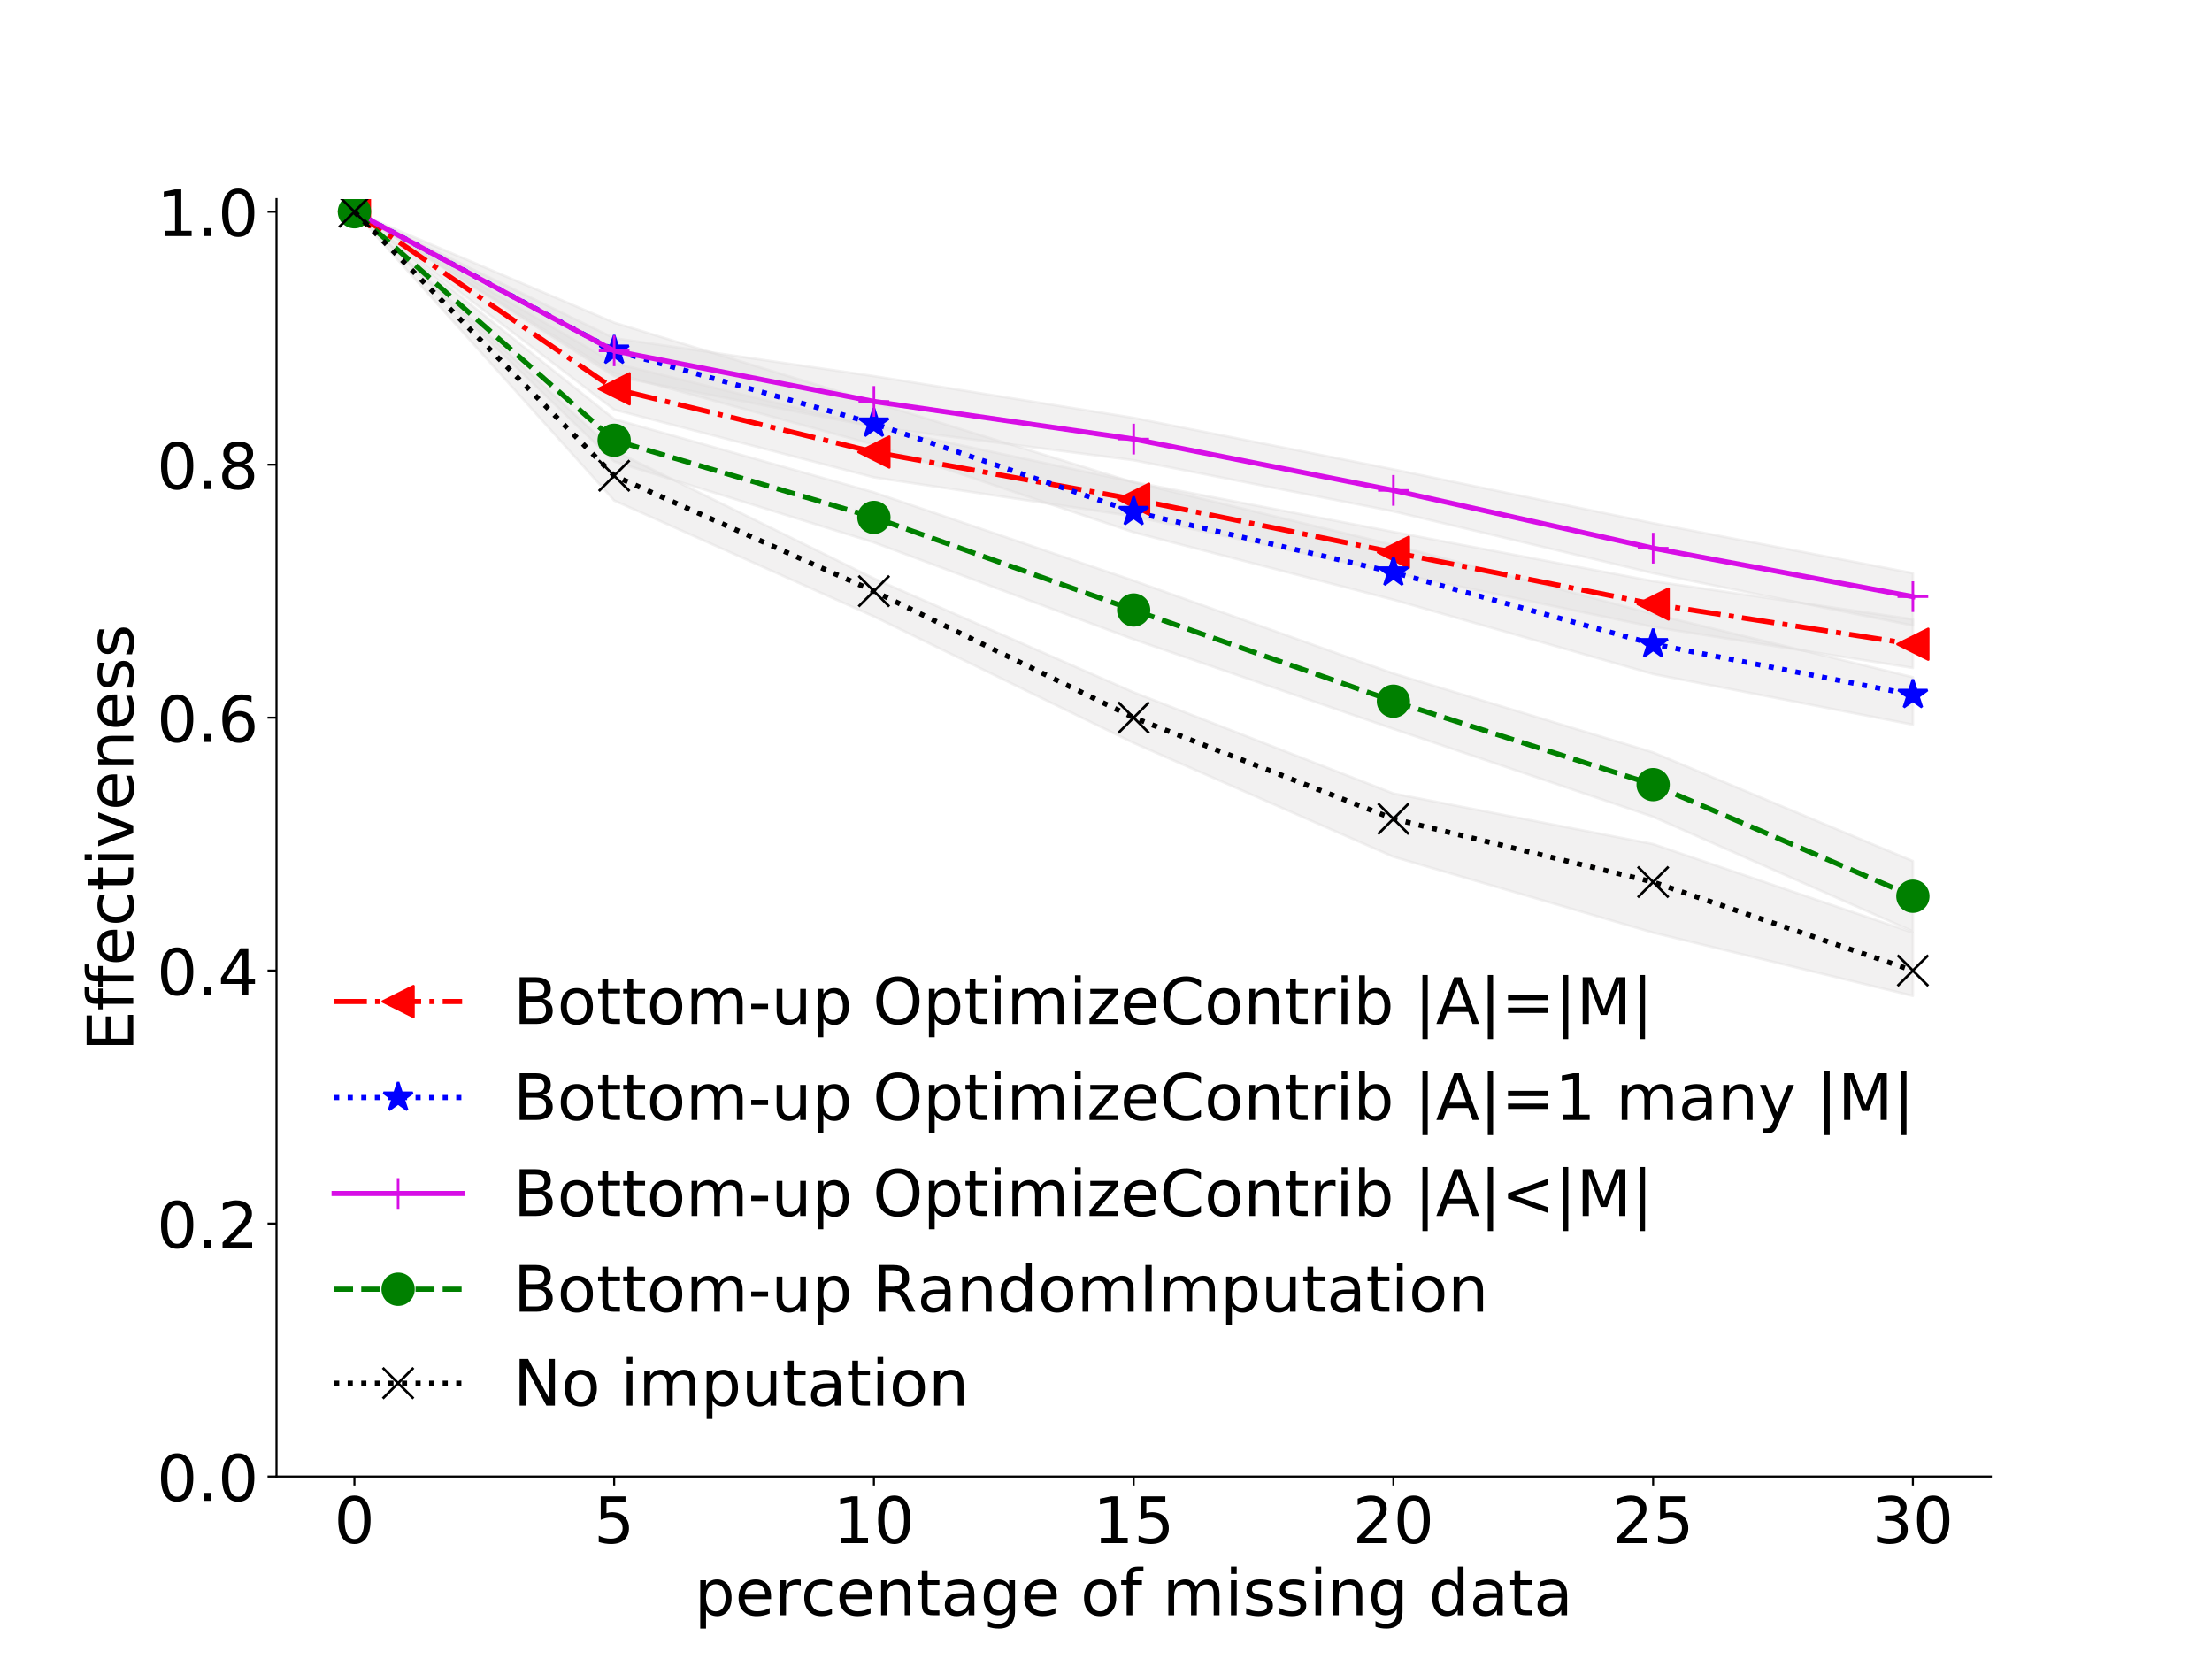 <?xml version="1.0" encoding="utf-8" standalone="no"?>
<!DOCTYPE svg PUBLIC "-//W3C//DTD SVG 1.1//EN"
  "http://www.w3.org/Graphics/SVG/1.1/DTD/svg11.dtd">
<!-- Created with matplotlib (http://matplotlib.org/) -->
<svg height="648pt" version="1.1" viewBox="0 0 864 648" width="864pt" xmlns="http://www.w3.org/2000/svg" xmlns:xlink="http://www.w3.org/1999/xlink">
 <defs>
  <style type="text/css">
*{stroke-linecap:butt;stroke-linejoin:round;}
  </style>
 </defs>
 <g id="figure_1">
  <g id="patch_1">
   <path d="M 0 648 
L 864 648 
L 864 0 
L 0 0 
z
" style="fill:#ffffff;"/>
  </g>
  <g id="axes_1">
   <g id="patch_2">
    <path d="M 108 576.72 
L 777.6 576.72 
L 777.6 77.76 
L 108 77.76 
z
" style="fill:#ffffff;"/>
   </g>
   <g id="PolyCollection_1">
    <defs>
     <path d="M 138.436 -565.3 
L 138.436 -565.3 
L 239.891 -452.502 
L 341.345 -407.213 
L 442.8 -357.811 
L 544.255 -313.35 
L 645.709 -283.709 
L 747.164 -259.008 
L 747.164 -283.709 
L 747.164 -283.709 
L 645.709 -318.29 
L 544.255 -338.051 
L 442.8 -377.572 
L 341.345 -422.034 
L 239.891 -471.948 
L 138.436 -565.3 
z
" id="mfd6e35bad8" style="stroke:#dedddc;stroke-opacity:0.4;"/>
    </defs>
    <g clip-path="url(#p1997ad9e20)">
     <use style="fill:#dedddc;fill-opacity:0.4;stroke:#dedddc;stroke-opacity:0.4;" x="0" xlink:href="#mfd6e35bad8" y="648"/>
    </g>
   </g>
   <g id="PolyCollection_2">
    <defs>
     <path d="M 138.436 -565.3 
L 138.436 -565.3 
L 239.891 -488.006 
L 341.345 -461.556 
L 442.8 -446.307 
L 544.255 -424.298 
L 645.709 -403.125 
L 747.164 -387.115 
L 747.164 -406.084 
L 747.164 -406.084 
L 645.709 -420.993 
L 544.255 -440.224 
L 442.8 -459.731 
L 341.345 -481.316 
L 239.891 -506.128 
L 138.436 -565.3 
z
" id="mbf286b5b71" style="stroke:#dedddc;stroke-opacity:0.4;"/>
    </defs>
    <g clip-path="url(#p1997ad9e20)">
     <use style="fill:#dedddc;fill-opacity:0.4;stroke:#dedddc;stroke-opacity:0.4;" x="0" xlink:href="#mbf286b5b71" y="648"/>
    </g>
   </g>
   <g id="PolyCollection_3">
    <defs>
     <path d="M 138.436 -565.3 
L 138.436 -565.3 
L 239.891 -502.213 
L 341.345 -474.31 
L 442.8 -440.081 
L 544.255 -413.749 
L 645.709 -384.709 
L 747.164 -364.948 
L 747.164 -383.458 
L 747.164 -383.458 
L 645.709 -408.159 
L 544.255 -435.127 
L 442.8 -459.582 
L 341.345 -490.853 
L 239.891 -521.974 
L 138.436 -565.3 
z
" id="m53c1362168" style="stroke:#dedddc;stroke-opacity:0.4;"/>
    </defs>
    <g clip-path="url(#p1997ad9e20)">
     <use style="fill:#dedddc;fill-opacity:0.4;stroke:#dedddc;stroke-opacity:0.4;" x="0" xlink:href="#m53c1362168" y="648"/>
    </g>
   </g>
   <g id="PolyCollection_4">
    <defs>
     <path d="M 138.436 -565.3 
L 138.436 -565.3 
L 239.891 -467.748 
L 341.345 -436.124 
L 442.8 -398.276 
L 544.255 -363.3 
L 645.709 -328.962 
L 747.164 -284.216 
L 747.164 -311.642 
L 747.164 -311.642 
L 645.709 -354.09 
L 544.255 -384.919 
L 442.8 -421.188 
L 341.345 -455.674 
L 239.891 -484.319 
L 138.436 -565.3 
z
" id="m306587d92a" style="stroke:#dedddc;stroke-opacity:0.4;"/>
    </defs>
    <g clip-path="url(#p1997ad9e20)">
     <use style="fill:#dedddc;fill-opacity:0.4;stroke:#dedddc;stroke-opacity:0.4;" x="0" xlink:href="#m306587d92a" y="648"/>
    </g>
   </g>
   <g id="PolyCollection_5">
    <defs>
     <path d="M 138.436 -565.3 
L 138.436 -565.3 
L 239.891 -501.077 
L 341.345 -481.316 
L 442.8 -468.233 
L 544.255 -448.266 
L 645.709 -424.124 
L 747.164 -403.679 
L 747.164 -424.11 
L 747.164 -424.11 
L 645.709 -443.625 
L 544.255 -464.652 
L 442.8 -484.776 
L 341.345 -501.077 
L 239.891 -515.898 
L 138.436 -565.3 
z
" id="mbe940a127b" style="stroke:#dedddc;stroke-opacity:0.4;"/>
    </defs>
    <g clip-path="url(#p1997ad9e20)">
     <use style="fill:#dedddc;fill-opacity:0.4;stroke:#dedddc;stroke-opacity:0.4;" x="0" xlink:href="#mbe940a127b" y="648"/>
    </g>
   </g>
   <g id="matplotlib.axis_1">
    <g id="xtick_1">
     <g id="line2d_1">
      <defs>
       <path d="M 0 0 
L 0 3.5 
" id="m8ea7d068fd" style="stroke:#000000;stroke-width:0.8;"/>
      </defs>
      <g>
       <use style="stroke:#000000;stroke-width:0.8;" x="138.436" xlink:href="#m8ea7d068fd" y="576.72"/>
      </g>
     </g>
     <g id="text_1">
      <!-- 0 -->
      <defs>
       <path d="M 31.781 66.406 
Q 24.172 66.406 20.328 58.906 
Q 16.5 51.422 16.5 36.375 
Q 16.5 21.391 20.328 13.891 
Q 24.172 6.391 31.781 6.391 
Q 39.453 6.391 43.281 13.891 
Q 47.125 21.391 47.125 36.375 
Q 47.125 51.422 43.281 58.906 
Q 39.453 66.406 31.781 66.406 
z
M 31.781 74.219 
Q 44.047 74.219 50.516 64.516 
Q 56.984 54.828 56.984 36.375 
Q 56.984 17.969 50.516 8.266 
Q 44.047 -1.422 31.781 -1.422 
Q 19.531 -1.422 13.062 8.266 
Q 6.594 17.969 6.594 36.375 
Q 6.594 54.828 13.062 64.516 
Q 19.531 74.219 31.781 74.219 
z
" id="DejaVuSans-30"/>
      </defs>
      <g transform="translate(130.483 602.716)scale(0.25 -0.25)">
       <use xlink:href="#DejaVuSans-30"/>
      </g>
     </g>
    </g>
    <g id="xtick_2">
     <g id="line2d_2">
      <g>
       <use style="stroke:#000000;stroke-width:0.8;" x="239.891" xlink:href="#m8ea7d068fd" y="576.72"/>
      </g>
     </g>
     <g id="text_2">
      <!-- 5 -->
      <defs>
       <path d="M 10.797 72.906 
L 49.516 72.906 
L 49.516 64.594 
L 19.828 64.594 
L 19.828 46.734 
Q 21.969 47.469 24.109 47.828 
Q 26.266 48.188 28.422 48.188 
Q 40.625 48.188 47.75 41.5 
Q 54.891 34.812 54.891 23.391 
Q 54.891 11.625 47.562 5.094 
Q 40.234 -1.422 26.906 -1.422 
Q 22.312 -1.422 17.547 -0.641 
Q 12.797 0.141 7.719 1.703 
L 7.719 11.625 
Q 12.109 9.234 16.797 8.062 
Q 21.484 6.891 26.703 6.891 
Q 35.156 6.891 40.078 11.328 
Q 45.016 15.766 45.016 23.391 
Q 45.016 31 40.078 35.438 
Q 35.156 39.891 26.703 39.891 
Q 22.75 39.891 18.812 39.016 
Q 14.891 38.141 10.797 36.281 
z
" id="DejaVuSans-35"/>
      </defs>
      <g transform="translate(231.938 602.716)scale(0.25 -0.25)">
       <use xlink:href="#DejaVuSans-35"/>
      </g>
     </g>
    </g>
    <g id="xtick_3">
     <g id="line2d_3">
      <g>
       <use style="stroke:#000000;stroke-width:0.8;" x="341.345" xlink:href="#m8ea7d068fd" y="576.72"/>
      </g>
     </g>
     <g id="text_3">
      <!-- 10 -->
      <defs>
       <path d="M 12.406 8.297 
L 28.516 8.297 
L 28.516 63.922 
L 10.984 60.406 
L 10.984 69.391 
L 28.422 72.906 
L 38.281 72.906 
L 38.281 8.297 
L 54.391 8.297 
L 54.391 0 
L 12.406 0 
z
" id="DejaVuSans-31"/>
      </defs>
      <g transform="translate(325.439 602.716)scale(0.25 -0.25)">
       <use xlink:href="#DejaVuSans-31"/>
       <use x="63.623" xlink:href="#DejaVuSans-30"/>
      </g>
     </g>
    </g>
    <g id="xtick_4">
     <g id="line2d_4">
      <g>
       <use style="stroke:#000000;stroke-width:0.8;" x="442.8" xlink:href="#m8ea7d068fd" y="576.72"/>
      </g>
     </g>
     <g id="text_4">
      <!-- 15 -->
      <g transform="translate(426.894 602.716)scale(0.25 -0.25)">
       <use xlink:href="#DejaVuSans-31"/>
       <use x="63.623" xlink:href="#DejaVuSans-35"/>
      </g>
     </g>
    </g>
    <g id="xtick_5">
     <g id="line2d_5">
      <g>
       <use style="stroke:#000000;stroke-width:0.8;" x="544.255" xlink:href="#m8ea7d068fd" y="576.72"/>
      </g>
     </g>
     <g id="text_5">
      <!-- 20 -->
      <defs>
       <path d="M 19.188 8.297 
L 53.609 8.297 
L 53.609 0 
L 7.328 0 
L 7.328 8.297 
Q 12.938 14.109 22.625 23.891 
Q 32.328 33.688 34.812 36.531 
Q 39.547 41.844 41.422 45.531 
Q 43.312 49.219 43.312 52.781 
Q 43.312 58.594 39.234 62.25 
Q 35.156 65.922 28.609 65.922 
Q 23.969 65.922 18.812 64.312 
Q 13.672 62.703 7.812 59.422 
L 7.812 69.391 
Q 13.766 71.781 18.938 73 
Q 24.125 74.219 28.422 74.219 
Q 39.75 74.219 46.484 68.547 
Q 53.219 62.891 53.219 53.422 
Q 53.219 48.922 51.531 44.891 
Q 49.859 40.875 45.406 35.406 
Q 44.188 33.984 37.641 27.219 
Q 31.109 20.453 19.188 8.297 
z
" id="DejaVuSans-32"/>
      </defs>
      <g transform="translate(528.348 602.716)scale(0.25 -0.25)">
       <use xlink:href="#DejaVuSans-32"/>
       <use x="63.623" xlink:href="#DejaVuSans-30"/>
      </g>
     </g>
    </g>
    <g id="xtick_6">
     <g id="line2d_6">
      <g>
       <use style="stroke:#000000;stroke-width:0.8;" x="645.709" xlink:href="#m8ea7d068fd" y="576.72"/>
      </g>
     </g>
     <g id="text_6">
      <!-- 25 -->
      <g transform="translate(629.803 602.716)scale(0.25 -0.25)">
       <use xlink:href="#DejaVuSans-32"/>
       <use x="63.623" xlink:href="#DejaVuSans-35"/>
      </g>
     </g>
    </g>
    <g id="xtick_7">
     <g id="line2d_7">
      <g>
       <use style="stroke:#000000;stroke-width:0.8;" x="747.164" xlink:href="#m8ea7d068fd" y="576.72"/>
      </g>
     </g>
     <g id="text_7">
      <!-- 30 -->
      <defs>
       <path d="M 40.578 39.312 
Q 47.656 37.797 51.625 33 
Q 55.609 28.219 55.609 21.188 
Q 55.609 10.406 48.188 4.484 
Q 40.766 -1.422 27.094 -1.422 
Q 22.516 -1.422 17.656 -0.516 
Q 12.797 0.391 7.625 2.203 
L 7.625 11.719 
Q 11.719 9.328 16.594 8.109 
Q 21.484 6.891 26.812 6.891 
Q 36.078 6.891 40.938 10.547 
Q 45.797 14.203 45.797 21.188 
Q 45.797 27.641 41.281 31.266 
Q 36.766 34.906 28.719 34.906 
L 20.219 34.906 
L 20.219 43.016 
L 29.109 43.016 
Q 36.375 43.016 40.234 45.922 
Q 44.094 48.828 44.094 54.297 
Q 44.094 59.906 40.109 62.906 
Q 36.141 65.922 28.719 65.922 
Q 24.656 65.922 20.016 65.031 
Q 15.375 64.156 9.812 62.312 
L 9.812 71.094 
Q 15.438 72.656 20.344 73.438 
Q 25.25 74.219 29.594 74.219 
Q 40.828 74.219 47.359 69.109 
Q 53.906 64.016 53.906 55.328 
Q 53.906 49.266 50.438 45.094 
Q 46.969 40.922 40.578 39.312 
z
" id="DejaVuSans-33"/>
      </defs>
      <g transform="translate(731.257 602.716)scale(0.25 -0.25)">
       <use xlink:href="#DejaVuSans-33"/>
       <use x="63.623" xlink:href="#DejaVuSans-30"/>
      </g>
     </g>
    </g>
    <g id="text_8">
     <!-- percentage of missing data -->
     <defs>
      <path d="M 18.109 8.203 
L 18.109 -20.797 
L 9.078 -20.797 
L 9.078 54.688 
L 18.109 54.688 
L 18.109 46.391 
Q 20.953 51.266 25.266 53.625 
Q 29.594 56 35.594 56 
Q 45.562 56 51.781 48.094 
Q 58.016 40.188 58.016 27.297 
Q 58.016 14.406 51.781 6.484 
Q 45.562 -1.422 35.594 -1.422 
Q 29.594 -1.422 25.266 0.953 
Q 20.953 3.328 18.109 8.203 
z
M 48.688 27.297 
Q 48.688 37.203 44.609 42.844 
Q 40.531 48.484 33.406 48.484 
Q 26.266 48.484 22.188 42.844 
Q 18.109 37.203 18.109 27.297 
Q 18.109 17.391 22.188 11.75 
Q 26.266 6.109 33.406 6.109 
Q 40.531 6.109 44.609 11.75 
Q 48.688 17.391 48.688 27.297 
z
" id="DejaVuSans-70"/>
      <path d="M 56.203 29.594 
L 56.203 25.203 
L 14.891 25.203 
Q 15.484 15.922 20.484 11.062 
Q 25.484 6.203 34.422 6.203 
Q 39.594 6.203 44.453 7.469 
Q 49.312 8.734 54.109 11.281 
L 54.109 2.781 
Q 49.266 0.734 44.188 -0.344 
Q 39.109 -1.422 33.891 -1.422 
Q 20.797 -1.422 13.156 6.188 
Q 5.516 13.812 5.516 26.812 
Q 5.516 40.234 12.766 48.109 
Q 20.016 56 32.328 56 
Q 43.359 56 49.781 48.891 
Q 56.203 41.797 56.203 29.594 
z
M 47.219 32.234 
Q 47.125 39.594 43.094 43.984 
Q 39.062 48.391 32.422 48.391 
Q 24.906 48.391 20.391 44.141 
Q 15.875 39.891 15.188 32.172 
z
" id="DejaVuSans-65"/>
      <path d="M 41.109 46.297 
Q 39.594 47.172 37.812 47.578 
Q 36.031 48 33.891 48 
Q 26.266 48 22.188 43.047 
Q 18.109 38.094 18.109 28.812 
L 18.109 0 
L 9.078 0 
L 9.078 54.688 
L 18.109 54.688 
L 18.109 46.188 
Q 20.953 51.172 25.484 53.578 
Q 30.031 56 36.531 56 
Q 37.453 56 38.578 55.875 
Q 39.703 55.766 41.062 55.516 
z
" id="DejaVuSans-72"/>
      <path d="M 48.781 52.594 
L 48.781 44.188 
Q 44.969 46.297 41.141 47.344 
Q 37.312 48.391 33.406 48.391 
Q 24.656 48.391 19.812 42.844 
Q 14.984 37.312 14.984 27.297 
Q 14.984 17.281 19.812 11.734 
Q 24.656 6.203 33.406 6.203 
Q 37.312 6.203 41.141 7.25 
Q 44.969 8.297 48.781 10.406 
L 48.781 2.094 
Q 45.016 0.344 40.984 -0.531 
Q 36.969 -1.422 32.422 -1.422 
Q 20.062 -1.422 12.781 6.344 
Q 5.516 14.109 5.516 27.297 
Q 5.516 40.672 12.859 48.328 
Q 20.219 56 33.016 56 
Q 37.156 56 41.109 55.141 
Q 45.062 54.297 48.781 52.594 
z
" id="DejaVuSans-63"/>
      <path d="M 54.891 33.016 
L 54.891 0 
L 45.906 0 
L 45.906 32.719 
Q 45.906 40.484 42.875 44.328 
Q 39.844 48.188 33.797 48.188 
Q 26.516 48.188 22.312 43.547 
Q 18.109 38.922 18.109 30.906 
L 18.109 0 
L 9.078 0 
L 9.078 54.688 
L 18.109 54.688 
L 18.109 46.188 
Q 21.344 51.125 25.703 53.562 
Q 30.078 56 35.797 56 
Q 45.219 56 50.047 50.172 
Q 54.891 44.344 54.891 33.016 
z
" id="DejaVuSans-6e"/>
      <path d="M 18.312 70.219 
L 18.312 54.688 
L 36.812 54.688 
L 36.812 47.703 
L 18.312 47.703 
L 18.312 18.016 
Q 18.312 11.328 20.141 9.422 
Q 21.969 7.516 27.594 7.516 
L 36.812 7.516 
L 36.812 0 
L 27.594 0 
Q 17.188 0 13.234 3.875 
Q 9.281 7.766 9.281 18.016 
L 9.281 47.703 
L 2.688 47.703 
L 2.688 54.688 
L 9.281 54.688 
L 9.281 70.219 
z
" id="DejaVuSans-74"/>
      <path d="M 34.281 27.484 
Q 23.391 27.484 19.188 25 
Q 14.984 22.516 14.984 16.5 
Q 14.984 11.719 18.141 8.906 
Q 21.297 6.109 26.703 6.109 
Q 34.188 6.109 38.703 11.406 
Q 43.219 16.703 43.219 25.484 
L 43.219 27.484 
z
M 52.203 31.203 
L 52.203 0 
L 43.219 0 
L 43.219 8.297 
Q 40.141 3.328 35.547 0.953 
Q 30.953 -1.422 24.312 -1.422 
Q 15.922 -1.422 10.953 3.297 
Q 6 8.016 6 15.922 
Q 6 25.141 12.172 29.828 
Q 18.359 34.516 30.609 34.516 
L 43.219 34.516 
L 43.219 35.406 
Q 43.219 41.609 39.141 45 
Q 35.062 48.391 27.688 48.391 
Q 23 48.391 18.547 47.266 
Q 14.109 46.141 10.016 43.891 
L 10.016 52.203 
Q 14.938 54.109 19.578 55.047 
Q 24.219 56 28.609 56 
Q 40.484 56 46.344 49.844 
Q 52.203 43.703 52.203 31.203 
z
" id="DejaVuSans-61"/>
      <path d="M 45.406 27.984 
Q 45.406 37.75 41.375 43.109 
Q 37.359 48.484 30.078 48.484 
Q 22.859 48.484 18.828 43.109 
Q 14.797 37.75 14.797 27.984 
Q 14.797 18.266 18.828 12.891 
Q 22.859 7.516 30.078 7.516 
Q 37.359 7.516 41.375 12.891 
Q 45.406 18.266 45.406 27.984 
z
M 54.391 6.781 
Q 54.391 -7.172 48.188 -13.984 
Q 42 -20.797 29.203 -20.797 
Q 24.469 -20.797 20.266 -20.094 
Q 16.062 -19.391 12.109 -17.922 
L 12.109 -9.188 
Q 16.062 -11.328 19.922 -12.344 
Q 23.781 -13.375 27.781 -13.375 
Q 36.625 -13.375 41.016 -8.766 
Q 45.406 -4.156 45.406 5.172 
L 45.406 9.625 
Q 42.625 4.781 38.281 2.391 
Q 33.938 0 27.875 0 
Q 17.828 0 11.672 7.656 
Q 5.516 15.328 5.516 27.984 
Q 5.516 40.672 11.672 48.328 
Q 17.828 56 27.875 56 
Q 33.938 56 38.281 53.609 
Q 42.625 51.219 45.406 46.391 
L 45.406 54.688 
L 54.391 54.688 
z
" id="DejaVuSans-67"/>
      <path id="DejaVuSans-20"/>
      <path d="M 30.609 48.391 
Q 23.391 48.391 19.188 42.75 
Q 14.984 37.109 14.984 27.297 
Q 14.984 17.484 19.156 11.844 
Q 23.344 6.203 30.609 6.203 
Q 37.797 6.203 41.984 11.859 
Q 46.188 17.531 46.188 27.297 
Q 46.188 37.016 41.984 42.703 
Q 37.797 48.391 30.609 48.391 
z
M 30.609 56 
Q 42.328 56 49.016 48.375 
Q 55.719 40.766 55.719 27.297 
Q 55.719 13.875 49.016 6.219 
Q 42.328 -1.422 30.609 -1.422 
Q 18.844 -1.422 12.172 6.219 
Q 5.516 13.875 5.516 27.297 
Q 5.516 40.766 12.172 48.375 
Q 18.844 56 30.609 56 
z
" id="DejaVuSans-6f"/>
      <path d="M 37.109 75.984 
L 37.109 68.5 
L 28.516 68.5 
Q 23.688 68.5 21.797 66.547 
Q 19.922 64.594 19.922 59.516 
L 19.922 54.688 
L 34.719 54.688 
L 34.719 47.703 
L 19.922 47.703 
L 19.922 0 
L 10.891 0 
L 10.891 47.703 
L 2.297 47.703 
L 2.297 54.688 
L 10.891 54.688 
L 10.891 58.5 
Q 10.891 67.625 15.141 71.797 
Q 19.391 75.984 28.609 75.984 
z
" id="DejaVuSans-66"/>
      <path d="M 52 44.188 
Q 55.375 50.25 60.062 53.125 
Q 64.75 56 71.094 56 
Q 79.641 56 84.281 50.016 
Q 88.922 44.047 88.922 33.016 
L 88.922 0 
L 79.891 0 
L 79.891 32.719 
Q 79.891 40.578 77.094 44.375 
Q 74.312 48.188 68.609 48.188 
Q 61.625 48.188 57.562 43.547 
Q 53.516 38.922 53.516 30.906 
L 53.516 0 
L 44.484 0 
L 44.484 32.719 
Q 44.484 40.625 41.703 44.406 
Q 38.922 48.188 33.109 48.188 
Q 26.219 48.188 22.156 43.531 
Q 18.109 38.875 18.109 30.906 
L 18.109 0 
L 9.078 0 
L 9.078 54.688 
L 18.109 54.688 
L 18.109 46.188 
Q 21.188 51.219 25.484 53.609 
Q 29.781 56 35.688 56 
Q 41.656 56 45.828 52.969 
Q 50 49.953 52 44.188 
z
" id="DejaVuSans-6d"/>
      <path d="M 9.422 54.688 
L 18.406 54.688 
L 18.406 0 
L 9.422 0 
z
M 9.422 75.984 
L 18.406 75.984 
L 18.406 64.594 
L 9.422 64.594 
z
" id="DejaVuSans-69"/>
      <path d="M 44.281 53.078 
L 44.281 44.578 
Q 40.484 46.531 36.375 47.5 
Q 32.281 48.484 27.875 48.484 
Q 21.188 48.484 17.844 46.438 
Q 14.5 44.391 14.5 40.281 
Q 14.5 37.156 16.891 35.375 
Q 19.281 33.594 26.516 31.984 
L 29.594 31.297 
Q 39.156 29.25 43.188 25.516 
Q 47.219 21.781 47.219 15.094 
Q 47.219 7.469 41.188 3.016 
Q 35.156 -1.422 24.609 -1.422 
Q 20.219 -1.422 15.453 -0.562 
Q 10.688 0.297 5.422 2 
L 5.422 11.281 
Q 10.406 8.688 15.234 7.391 
Q 20.062 6.109 24.812 6.109 
Q 31.156 6.109 34.562 8.281 
Q 37.984 10.453 37.984 14.406 
Q 37.984 18.062 35.516 20.016 
Q 33.062 21.969 24.703 23.781 
L 21.578 24.516 
Q 13.234 26.266 9.516 29.906 
Q 5.812 33.547 5.812 39.891 
Q 5.812 47.609 11.281 51.797 
Q 16.75 56 26.812 56 
Q 31.781 56 36.172 55.266 
Q 40.578 54.547 44.281 53.078 
z
" id="DejaVuSans-73"/>
      <path d="M 45.406 46.391 
L 45.406 75.984 
L 54.391 75.984 
L 54.391 0 
L 45.406 0 
L 45.406 8.203 
Q 42.578 3.328 38.25 0.953 
Q 33.938 -1.422 27.875 -1.422 
Q 17.969 -1.422 11.734 6.484 
Q 5.516 14.406 5.516 27.297 
Q 5.516 40.188 11.734 48.094 
Q 17.969 56 27.875 56 
Q 33.938 56 38.25 53.625 
Q 42.578 51.266 45.406 46.391 
z
M 14.797 27.297 
Q 14.797 17.391 18.875 11.75 
Q 22.953 6.109 30.078 6.109 
Q 37.203 6.109 41.297 11.75 
Q 45.406 17.391 45.406 27.297 
Q 45.406 37.203 41.297 42.844 
Q 37.203 48.484 30.078 48.484 
Q 22.953 48.484 18.875 42.844 
Q 14.797 37.203 14.797 27.297 
z
" id="DejaVuSans-64"/>
     </defs>
     <g transform="translate(271.239 630.911)scale(0.25 -0.25)">
      <use xlink:href="#DejaVuSans-70"/>
      <use x="63.477" xlink:href="#DejaVuSans-65"/>
      <use x="125" xlink:href="#DejaVuSans-72"/>
      <use x="166.082" xlink:href="#DejaVuSans-63"/>
      <use x="221.062" xlink:href="#DejaVuSans-65"/>
      <use x="282.586" xlink:href="#DejaVuSans-6e"/>
      <use x="345.965" xlink:href="#DejaVuSans-74"/>
      <use x="385.174" xlink:href="#DejaVuSans-61"/>
      <use x="446.453" xlink:href="#DejaVuSans-67"/>
      <use x="509.93" xlink:href="#DejaVuSans-65"/>
      <use x="571.453" xlink:href="#DejaVuSans-20"/>
      <use x="603.24" xlink:href="#DejaVuSans-6f"/>
      <use x="664.422" xlink:href="#DejaVuSans-66"/>
      <use x="699.627" xlink:href="#DejaVuSans-20"/>
      <use x="731.414" xlink:href="#DejaVuSans-6d"/>
      <use x="828.826" xlink:href="#DejaVuSans-69"/>
      <use x="856.609" xlink:href="#DejaVuSans-73"/>
      <use x="908.709" xlink:href="#DejaVuSans-73"/>
      <use x="960.809" xlink:href="#DejaVuSans-69"/>
      <use x="988.592" xlink:href="#DejaVuSans-6e"/>
      <use x="1051.971" xlink:href="#DejaVuSans-67"/>
      <use x="1115.447" xlink:href="#DejaVuSans-20"/>
      <use x="1147.234" xlink:href="#DejaVuSans-64"/>
      <use x="1210.711" xlink:href="#DejaVuSans-61"/>
      <use x="1271.99" xlink:href="#DejaVuSans-74"/>
      <use x="1311.199" xlink:href="#DejaVuSans-61"/>
     </g>
    </g>
   </g>
   <g id="matplotlib.axis_2">
    <g id="ytick_1">
     <g id="line2d_8">
      <defs>
       <path d="M 0 0 
L -3.5 0 
" id="m8674c0f508" style="stroke:#000000;stroke-width:0.8;"/>
      </defs>
      <g>
       <use style="stroke:#000000;stroke-width:0.8;" x="108" xlink:href="#m8674c0f508" y="576.72"/>
      </g>
     </g>
     <g id="text_9">
      <!-- 0.0 -->
      <defs>
       <path d="M 10.688 12.406 
L 21 12.406 
L 21 0 
L 10.688 0 
z
" id="DejaVuSans-2e"/>
      </defs>
      <g transform="translate(61.242 586.218)scale(0.25 -0.25)">
       <use xlink:href="#DejaVuSans-30"/>
       <use x="63.623" xlink:href="#DejaVuSans-2e"/>
       <use x="95.41" xlink:href="#DejaVuSans-30"/>
      </g>
     </g>
    </g>
    <g id="ytick_2">
     <g id="line2d_9">
      <g>
       <use style="stroke:#000000;stroke-width:0.8;" x="108" xlink:href="#m8674c0f508" y="477.916"/>
      </g>
     </g>
     <g id="text_10">
      <!-- 0.2 -->
      <g transform="translate(61.242 487.414)scale(0.25 -0.25)">
       <use xlink:href="#DejaVuSans-30"/>
       <use x="63.623" xlink:href="#DejaVuSans-2e"/>
       <use x="95.41" xlink:href="#DejaVuSans-32"/>
      </g>
     </g>
    </g>
    <g id="ytick_3">
     <g id="line2d_10">
      <g>
       <use style="stroke:#000000;stroke-width:0.8;" x="108" xlink:href="#m8674c0f508" y="379.112"/>
      </g>
     </g>
     <g id="text_11">
      <!-- 0.4 -->
      <defs>
       <path d="M 37.797 64.312 
L 12.891 25.391 
L 37.797 25.391 
z
M 35.203 72.906 
L 47.609 72.906 
L 47.609 25.391 
L 58.016 25.391 
L 58.016 17.188 
L 47.609 17.188 
L 47.609 0 
L 37.797 0 
L 37.797 17.188 
L 4.891 17.188 
L 4.891 26.703 
z
" id="DejaVuSans-34"/>
      </defs>
      <g transform="translate(61.242 388.61)scale(0.25 -0.25)">
       <use xlink:href="#DejaVuSans-30"/>
       <use x="63.623" xlink:href="#DejaVuSans-2e"/>
       <use x="95.41" xlink:href="#DejaVuSans-34"/>
      </g>
     </g>
    </g>
    <g id="ytick_4">
     <g id="line2d_11">
      <g>
       <use style="stroke:#000000;stroke-width:0.8;" x="108" xlink:href="#m8674c0f508" y="280.308"/>
      </g>
     </g>
     <g id="text_12">
      <!-- 0.6 -->
      <defs>
       <path d="M 33.016 40.375 
Q 26.375 40.375 22.484 35.828 
Q 18.609 31.297 18.609 23.391 
Q 18.609 15.531 22.484 10.953 
Q 26.375 6.391 33.016 6.391 
Q 39.656 6.391 43.531 10.953 
Q 47.406 15.531 47.406 23.391 
Q 47.406 31.297 43.531 35.828 
Q 39.656 40.375 33.016 40.375 
z
M 52.594 71.297 
L 52.594 62.312 
Q 48.875 64.062 45.094 64.984 
Q 41.312 65.922 37.594 65.922 
Q 27.828 65.922 22.672 59.328 
Q 17.531 52.734 16.797 39.406 
Q 19.672 43.656 24.016 45.922 
Q 28.375 48.188 33.594 48.188 
Q 44.578 48.188 50.953 41.516 
Q 57.328 34.859 57.328 23.391 
Q 57.328 12.156 50.688 5.359 
Q 44.047 -1.422 33.016 -1.422 
Q 20.359 -1.422 13.672 8.266 
Q 6.984 17.969 6.984 36.375 
Q 6.984 53.656 15.188 63.938 
Q 23.391 74.219 37.203 74.219 
Q 40.922 74.219 44.703 73.484 
Q 48.484 72.75 52.594 71.297 
z
" id="DejaVuSans-36"/>
      </defs>
      <g transform="translate(61.242 289.806)scale(0.25 -0.25)">
       <use xlink:href="#DejaVuSans-30"/>
       <use x="63.623" xlink:href="#DejaVuSans-2e"/>
       <use x="95.41" xlink:href="#DejaVuSans-36"/>
      </g>
     </g>
    </g>
    <g id="ytick_5">
     <g id="line2d_12">
      <g>
       <use style="stroke:#000000;stroke-width:0.8;" x="108" xlink:href="#m8674c0f508" y="181.504"/>
      </g>
     </g>
     <g id="text_13">
      <!-- 0.8 -->
      <defs>
       <path d="M 31.781 34.625 
Q 24.75 34.625 20.719 30.859 
Q 16.703 27.094 16.703 20.516 
Q 16.703 13.922 20.719 10.156 
Q 24.75 6.391 31.781 6.391 
Q 38.812 6.391 42.859 10.172 
Q 46.922 13.969 46.922 20.516 
Q 46.922 27.094 42.891 30.859 
Q 38.875 34.625 31.781 34.625 
z
M 21.922 38.812 
Q 15.578 40.375 12.031 44.719 
Q 8.5 49.078 8.5 55.328 
Q 8.5 64.062 14.719 69.141 
Q 20.953 74.219 31.781 74.219 
Q 42.672 74.219 48.875 69.141 
Q 55.078 64.062 55.078 55.328 
Q 55.078 49.078 51.531 44.719 
Q 48 40.375 41.703 38.812 
Q 48.828 37.156 52.797 32.312 
Q 56.781 27.484 56.781 20.516 
Q 56.781 9.906 50.312 4.234 
Q 43.844 -1.422 31.781 -1.422 
Q 19.734 -1.422 13.25 4.234 
Q 6.781 9.906 6.781 20.516 
Q 6.781 27.484 10.781 32.312 
Q 14.797 37.156 21.922 38.812 
z
M 18.312 54.391 
Q 18.312 48.734 21.844 45.562 
Q 25.391 42.391 31.781 42.391 
Q 38.141 42.391 41.719 45.562 
Q 45.312 48.734 45.312 54.391 
Q 45.312 60.062 41.719 63.234 
Q 38.141 66.406 31.781 66.406 
Q 25.391 66.406 21.844 63.234 
Q 18.312 60.062 18.312 54.391 
z
" id="DejaVuSans-38"/>
      </defs>
      <g transform="translate(61.242 191.002)scale(0.25 -0.25)">
       <use xlink:href="#DejaVuSans-30"/>
       <use x="63.623" xlink:href="#DejaVuSans-2e"/>
       <use x="95.41" xlink:href="#DejaVuSans-38"/>
      </g>
     </g>
    </g>
    <g id="ytick_6">
     <g id="line2d_13">
      <g>
       <use style="stroke:#000000;stroke-width:0.8;" x="108" xlink:href="#m8674c0f508" y="82.7"/>
      </g>
     </g>
     <g id="text_14">
      <!-- 1.0 -->
      <g transform="translate(61.242 92.198)scale(0.25 -0.25)">
       <use xlink:href="#DejaVuSans-31"/>
       <use x="63.623" xlink:href="#DejaVuSans-2e"/>
       <use x="95.41" xlink:href="#DejaVuSans-30"/>
      </g>
     </g>
    </g>
    <g id="text_15">
     <!-- Effectiveness -->
     <defs>
      <path d="M 9.812 72.906 
L 55.906 72.906 
L 55.906 64.594 
L 19.672 64.594 
L 19.672 43.016 
L 54.391 43.016 
L 54.391 34.719 
L 19.672 34.719 
L 19.672 8.297 
L 56.781 8.297 
L 56.781 0 
L 9.812 0 
z
" id="DejaVuSans-45"/>
      <path d="M 2.984 54.688 
L 12.5 54.688 
L 29.594 8.797 
L 46.688 54.688 
L 56.203 54.688 
L 35.688 0 
L 23.484 0 
z
" id="DejaVuSans-76"/>
     </defs>
     <g transform="translate(52.043 410.603)rotate(-90)scale(0.25 -0.25)">
      <use xlink:href="#DejaVuSans-45"/>
      <use x="63.184" xlink:href="#DejaVuSans-66"/>
      <use x="98.389" xlink:href="#DejaVuSans-66"/>
      <use x="133.594" xlink:href="#DejaVuSans-65"/>
      <use x="195.117" xlink:href="#DejaVuSans-63"/>
      <use x="250.098" xlink:href="#DejaVuSans-74"/>
      <use x="289.307" xlink:href="#DejaVuSans-69"/>
      <use x="317.09" xlink:href="#DejaVuSans-76"/>
      <use x="376.27" xlink:href="#DejaVuSans-65"/>
      <use x="437.793" xlink:href="#DejaVuSans-6e"/>
      <use x="501.172" xlink:href="#DejaVuSans-65"/>
      <use x="562.695" xlink:href="#DejaVuSans-73"/>
      <use x="614.795" xlink:href="#DejaVuSans-73"/>
     </g>
    </g>
   </g>
   <g id="line2d_14">
    <path clip-path="url(#p1997ad9e20)" d="M 138.436 82.7 
L 239.891 151.863 
L 341.345 176.564 
L 442.8 194.981 
L 544.255 215.739 
L 645.709 235.941 
L 747.164 251.632 
" style="fill:none;stroke:#ff0000;stroke-dasharray:12.8,3.2,2,3.2;stroke-dashoffset:0;stroke-width:2;"/>
    <defs>
     <path d="M -6 -0 
L 6 6 
L 6 -6 
z
" id="m56d3d4ac08" style="stroke:#ff0000;stroke-linejoin:miter;"/>
    </defs>
    <g clip-path="url(#p1997ad9e20)">
     <use style="fill:#ff0000;stroke:#ff0000;stroke-linejoin:miter;" x="138.436" xlink:href="#m56d3d4ac08" y="82.7"/>
     <use style="fill:#ff0000;stroke:#ff0000;stroke-linejoin:miter;" x="239.891" xlink:href="#m56d3d4ac08" y="151.863"/>
     <use style="fill:#ff0000;stroke:#ff0000;stroke-linejoin:miter;" x="341.345" xlink:href="#m56d3d4ac08" y="176.564"/>
     <use style="fill:#ff0000;stroke:#ff0000;stroke-linejoin:miter;" x="442.8" xlink:href="#m56d3d4ac08" y="194.981"/>
     <use style="fill:#ff0000;stroke:#ff0000;stroke-linejoin:miter;" x="544.255" xlink:href="#m56d3d4ac08" y="215.739"/>
     <use style="fill:#ff0000;stroke:#ff0000;stroke-linejoin:miter;" x="645.709" xlink:href="#m56d3d4ac08" y="235.941"/>
     <use style="fill:#ff0000;stroke:#ff0000;stroke-linejoin:miter;" x="747.164" xlink:href="#m56d3d4ac08" y="251.632"/>
    </g>
   </g>
   <g id="line2d_15">
    <path clip-path="url(#p1997ad9e20)" d="M 138.436 82.7 
L 239.891 136.929 
L 341.345 165.419 
L 442.8 199.942 
L 544.255 223.562 
L 645.709 251.566 
L 747.164 271.393 
" style="fill:none;stroke:#0000ff;stroke-dasharray:2,3.3;stroke-dashoffset:0;stroke-width:2;"/>
    <defs>
     <path d="M 0 -6 
L -1.347 -1.854 
L -5.706 -1.854 
L -2.18 0.708 
L -3.527 4.854 
L -0 2.292 
L 3.527 4.854 
L 2.18 0.708 
L 5.706 -1.854 
L 1.347 -1.854 
z
" id="m70b2b44439" style="stroke:#0000ff;stroke-linejoin:bevel;"/>
    </defs>
    <g clip-path="url(#p1997ad9e20)">
     <use style="fill:#0000ff;stroke:#0000ff;stroke-linejoin:bevel;" x="138.436" xlink:href="#m70b2b44439" y="82.7"/>
     <use style="fill:#0000ff;stroke:#0000ff;stroke-linejoin:bevel;" x="239.891" xlink:href="#m70b2b44439" y="136.929"/>
     <use style="fill:#0000ff;stroke:#0000ff;stroke-linejoin:bevel;" x="341.345" xlink:href="#m70b2b44439" y="165.419"/>
     <use style="fill:#0000ff;stroke:#0000ff;stroke-linejoin:bevel;" x="442.8" xlink:href="#m70b2b44439" y="199.942"/>
     <use style="fill:#0000ff;stroke:#0000ff;stroke-linejoin:bevel;" x="544.255" xlink:href="#m70b2b44439" y="223.562"/>
     <use style="fill:#0000ff;stroke:#0000ff;stroke-linejoin:bevel;" x="645.709" xlink:href="#m70b2b44439" y="251.566"/>
     <use style="fill:#0000ff;stroke:#0000ff;stroke-linejoin:bevel;" x="747.164" xlink:href="#m70b2b44439" y="271.393"/>
    </g>
   </g>
   <g id="line2d_16">
    <path clip-path="url(#p1997ad9e20)" d="M 138.436 82.7 
L 239.891 137.042 
L 341.345 156.803 
L 442.8 171.495 
L 544.255 191.541 
L 645.709 214.125 
L 747.164 233.051 
" style="fill:none;stroke:#d70ee6;stroke-linecap:square;stroke-width:2;"/>
    <defs>
     <path d="M -6 0 
L 6 0 
M 0 6 
L 0 -6 
" id="mc2cf4106ec" style="stroke:#d70ee6;"/>
    </defs>
    <g clip-path="url(#p1997ad9e20)">
     <use style="fill:#d70ee6;stroke:#d70ee6;" x="138.436" xlink:href="#mc2cf4106ec" y="82.7"/>
     <use style="fill:#d70ee6;stroke:#d70ee6;" x="239.891" xlink:href="#mc2cf4106ec" y="137.042"/>
     <use style="fill:#d70ee6;stroke:#d70ee6;" x="341.345" xlink:href="#mc2cf4106ec" y="156.803"/>
     <use style="fill:#d70ee6;stroke:#d70ee6;" x="442.8" xlink:href="#mc2cf4106ec" y="171.495"/>
     <use style="fill:#d70ee6;stroke:#d70ee6;" x="544.255" xlink:href="#mc2cf4106ec" y="191.541"/>
     <use style="fill:#d70ee6;stroke:#d70ee6;" x="645.709" xlink:href="#mc2cf4106ec" y="214.125"/>
     <use style="fill:#d70ee6;stroke:#d70ee6;" x="747.164" xlink:href="#mc2cf4106ec" y="233.051"/>
    </g>
   </g>
   <g id="line2d_17">
    <path clip-path="url(#p1997ad9e20)" d="M 138.436 82.7 
L 239.891 171.967 
L 341.345 202.101 
L 442.8 238.268 
L 544.255 273.89 
L 645.709 306.474 
L 747.164 350.071 
" style="fill:none;stroke:#008000;stroke-dasharray:7.4,3.2;stroke-dashoffset:0;stroke-width:2;"/>
    <defs>
     <path d="M 0 6 
C 1.591 6 3.117 5.368 4.243 4.243 
C 5.368 3.117 6 1.591 6 0 
C 6 -1.591 5.368 -3.117 4.243 -4.243 
C 3.117 -5.368 1.591 -6 0 -6 
C -1.591 -6 -3.117 -5.368 -4.243 -4.243 
C -5.368 -3.117 -6 -1.591 -6 0 
C -6 1.591 -5.368 3.117 -4.243 4.243 
C -3.117 5.368 -1.591 6 0 6 
z
" id="m7b4c58306e" style="stroke:#008000;"/>
    </defs>
    <g clip-path="url(#p1997ad9e20)">
     <use style="fill:#008000;stroke:#008000;" x="138.436" xlink:href="#m7b4c58306e" y="82.7"/>
     <use style="fill:#008000;stroke:#008000;" x="239.891" xlink:href="#m7b4c58306e" y="171.967"/>
     <use style="fill:#008000;stroke:#008000;" x="341.345" xlink:href="#m7b4c58306e" y="202.101"/>
     <use style="fill:#008000;stroke:#008000;" x="442.8" xlink:href="#m7b4c58306e" y="238.268"/>
     <use style="fill:#008000;stroke:#008000;" x="544.255" xlink:href="#m7b4c58306e" y="273.89"/>
     <use style="fill:#008000;stroke:#008000;" x="645.709" xlink:href="#m7b4c58306e" y="306.474"/>
     <use style="fill:#008000;stroke:#008000;" x="747.164" xlink:href="#m7b4c58306e" y="350.071"/>
    </g>
   </g>
   <g id="line2d_18">
    <path clip-path="url(#p1997ad9e20)" d="M 138.436 82.7 
L 239.891 185.818 
L 341.345 230.906 
L 442.8 280.308 
L 544.255 319.83 
L 645.709 344.531 
L 747.164 379.112 
" style="fill:none;stroke:#000000;stroke-dasharray:2,3.3;stroke-dashoffset:0;stroke-width:2;"/>
    <defs>
     <path d="M -6 6 
L 6 -6 
M -6 -6 
L 6 6 
" id="mcbafdf269b" style="stroke:#000000;"/>
    </defs>
    <g clip-path="url(#p1997ad9e20)">
     <use style="stroke:#000000;" x="138.436" xlink:href="#mcbafdf269b" y="82.7"/>
     <use style="stroke:#000000;" x="239.891" xlink:href="#mcbafdf269b" y="185.818"/>
     <use style="stroke:#000000;" x="341.345" xlink:href="#mcbafdf269b" y="230.906"/>
     <use style="stroke:#000000;" x="442.8" xlink:href="#mcbafdf269b" y="280.308"/>
     <use style="stroke:#000000;" x="544.255" xlink:href="#mcbafdf269b" y="319.83"/>
     <use style="stroke:#000000;" x="645.709" xlink:href="#mcbafdf269b" y="344.531"/>
     <use style="stroke:#000000;" x="747.164" xlink:href="#mcbafdf269b" y="379.112"/>
    </g>
   </g>
   <g id="patch_3">
    <path d="M 108 576.72 
L 108 77.76 
" style="fill:none;stroke:#000000;stroke-linecap:square;stroke-linejoin:miter;stroke-width:0.8;"/>
   </g>
   <g id="patch_4">
    <path d="M 108 576.72 
L 777.6 576.72 
" style="fill:none;stroke:#000000;stroke-linecap:square;stroke-linejoin:miter;stroke-width:0.8;"/>
   </g>
   <g id="legend_1">
    <g id="line2d_19">
     <path d="M 130.5 391.185 
L 180.5 391.185 
" style="fill:none;stroke:#ff0000;stroke-dasharray:12.8,3.2,2,3.2;stroke-dashoffset:0;stroke-width:2;"/>
    </g>
    <g id="line2d_20">
     <g>
      <use style="fill:#ff0000;stroke:#ff0000;stroke-linejoin:miter;" x="155.5" xlink:href="#m56d3d4ac08" y="391.185"/>
     </g>
    </g>
    <g id="text_16">
     <!-- Bottom-up OptimizeContrib |A|=|M| -->
     <defs>
      <path d="M 19.672 34.812 
L 19.672 8.109 
L 35.5 8.109 
Q 43.453 8.109 47.281 11.406 
Q 51.125 14.703 51.125 21.484 
Q 51.125 28.328 47.281 31.562 
Q 43.453 34.812 35.5 34.812 
z
M 19.672 64.797 
L 19.672 42.828 
L 34.281 42.828 
Q 41.5 42.828 45.031 45.531 
Q 48.578 48.25 48.578 53.812 
Q 48.578 59.328 45.031 62.062 
Q 41.5 64.797 34.281 64.797 
z
M 9.812 72.906 
L 35.016 72.906 
Q 46.297 72.906 52.391 68.219 
Q 58.5 63.531 58.5 54.891 
Q 58.5 48.188 55.375 44.234 
Q 52.25 40.281 46.188 39.312 
Q 53.469 37.75 57.5 32.781 
Q 61.531 27.828 61.531 20.406 
Q 61.531 10.641 54.891 5.312 
Q 48.25 0 35.984 0 
L 9.812 0 
z
" id="DejaVuSans-42"/>
      <path d="M 4.891 31.391 
L 31.203 31.391 
L 31.203 23.391 
L 4.891 23.391 
z
" id="DejaVuSans-2d"/>
      <path d="M 8.5 21.578 
L 8.5 54.688 
L 17.484 54.688 
L 17.484 21.922 
Q 17.484 14.156 20.5 10.266 
Q 23.531 6.391 29.594 6.391 
Q 36.859 6.391 41.078 11.031 
Q 45.312 15.672 45.312 23.688 
L 45.312 54.688 
L 54.297 54.688 
L 54.297 0 
L 45.312 0 
L 45.312 8.406 
Q 42.047 3.422 37.719 1 
Q 33.406 -1.422 27.688 -1.422 
Q 18.266 -1.422 13.375 4.438 
Q 8.5 10.297 8.5 21.578 
z
M 31.109 56 
z
" id="DejaVuSans-75"/>
      <path d="M 39.406 66.219 
Q 28.656 66.219 22.328 58.203 
Q 16.016 50.203 16.016 36.375 
Q 16.016 22.609 22.328 14.594 
Q 28.656 6.594 39.406 6.594 
Q 50.141 6.594 56.422 14.594 
Q 62.703 22.609 62.703 36.375 
Q 62.703 50.203 56.422 58.203 
Q 50.141 66.219 39.406 66.219 
z
M 39.406 74.219 
Q 54.734 74.219 63.906 63.938 
Q 73.094 53.656 73.094 36.375 
Q 73.094 19.141 63.906 8.859 
Q 54.734 -1.422 39.406 -1.422 
Q 24.031 -1.422 14.812 8.828 
Q 5.609 19.094 5.609 36.375 
Q 5.609 53.656 14.812 63.938 
Q 24.031 74.219 39.406 74.219 
z
" id="DejaVuSans-4f"/>
      <path d="M 5.516 54.688 
L 48.188 54.688 
L 48.188 46.484 
L 14.406 7.172 
L 48.188 7.172 
L 48.188 0 
L 4.297 0 
L 4.297 8.203 
L 38.094 47.516 
L 5.516 47.516 
z
" id="DejaVuSans-7a"/>
      <path d="M 64.406 67.281 
L 64.406 56.891 
Q 59.422 61.531 53.781 63.812 
Q 48.141 66.109 41.797 66.109 
Q 29.297 66.109 22.656 58.469 
Q 16.016 50.828 16.016 36.375 
Q 16.016 21.969 22.656 14.328 
Q 29.297 6.688 41.797 6.688 
Q 48.141 6.688 53.781 8.984 
Q 59.422 11.281 64.406 15.922 
L 64.406 5.609 
Q 59.234 2.094 53.438 0.328 
Q 47.656 -1.422 41.219 -1.422 
Q 24.656 -1.422 15.125 8.703 
Q 5.609 18.844 5.609 36.375 
Q 5.609 53.953 15.125 64.078 
Q 24.656 74.219 41.219 74.219 
Q 47.75 74.219 53.531 72.484 
Q 59.328 70.75 64.406 67.281 
z
" id="DejaVuSans-43"/>
      <path d="M 48.688 27.297 
Q 48.688 37.203 44.609 42.844 
Q 40.531 48.484 33.406 48.484 
Q 26.266 48.484 22.188 42.844 
Q 18.109 37.203 18.109 27.297 
Q 18.109 17.391 22.188 11.75 
Q 26.266 6.109 33.406 6.109 
Q 40.531 6.109 44.609 11.75 
Q 48.688 17.391 48.688 27.297 
z
M 18.109 46.391 
Q 20.953 51.266 25.266 53.625 
Q 29.594 56 35.594 56 
Q 45.562 56 51.781 48.094 
Q 58.016 40.188 58.016 27.297 
Q 58.016 14.406 51.781 6.484 
Q 45.562 -1.422 35.594 -1.422 
Q 29.594 -1.422 25.266 0.953 
Q 20.953 3.328 18.109 8.203 
L 18.109 0 
L 9.078 0 
L 9.078 75.984 
L 18.109 75.984 
z
" id="DejaVuSans-62"/>
      <path d="M 21 76.422 
L 21 -23.578 
L 12.703 -23.578 
L 12.703 76.422 
z
" id="DejaVuSans-7c"/>
      <path d="M 34.188 63.188 
L 20.797 26.906 
L 47.609 26.906 
z
M 28.609 72.906 
L 39.797 72.906 
L 67.578 0 
L 57.328 0 
L 50.688 18.703 
L 17.828 18.703 
L 11.188 0 
L 0.781 0 
z
" id="DejaVuSans-41"/>
      <path d="M 10.594 45.406 
L 73.188 45.406 
L 73.188 37.203 
L 10.594 37.203 
z
M 10.594 25.484 
L 73.188 25.484 
L 73.188 17.188 
L 10.594 17.188 
z
" id="DejaVuSans-3d"/>
      <path d="M 9.812 72.906 
L 24.516 72.906 
L 43.109 23.297 
L 61.812 72.906 
L 76.516 72.906 
L 76.516 0 
L 66.891 0 
L 66.891 64.016 
L 48.094 14.016 
L 38.188 14.016 
L 19.391 64.016 
L 19.391 0 
L 9.812 0 
z
" id="DejaVuSans-4d"/>
     </defs>
     <g transform="translate(200.5 399.935)scale(0.25 -0.25)">
      <use xlink:href="#DejaVuSans-42"/>
      <use x="68.604" xlink:href="#DejaVuSans-6f"/>
      <use x="129.785" xlink:href="#DejaVuSans-74"/>
      <use x="168.994" xlink:href="#DejaVuSans-74"/>
      <use x="208.203" xlink:href="#DejaVuSans-6f"/>
      <use x="269.385" xlink:href="#DejaVuSans-6d"/>
      <use x="366.797" xlink:href="#DejaVuSans-2d"/>
      <use x="402.881" xlink:href="#DejaVuSans-75"/>
      <use x="466.26" xlink:href="#DejaVuSans-70"/>
      <use x="529.736" xlink:href="#DejaVuSans-20"/>
      <use x="561.523" xlink:href="#DejaVuSans-4f"/>
      <use x="640.234" xlink:href="#DejaVuSans-70"/>
      <use x="703.711" xlink:href="#DejaVuSans-74"/>
      <use x="742.92" xlink:href="#DejaVuSans-69"/>
      <use x="770.703" xlink:href="#DejaVuSans-6d"/>
      <use x="868.115" xlink:href="#DejaVuSans-69"/>
      <use x="895.898" xlink:href="#DejaVuSans-7a"/>
      <use x="948.389" xlink:href="#DejaVuSans-65"/>
      <use x="1009.912" xlink:href="#DejaVuSans-43"/>
      <use x="1079.736" xlink:href="#DejaVuSans-6f"/>
      <use x="1140.918" xlink:href="#DejaVuSans-6e"/>
      <use x="1204.297" xlink:href="#DejaVuSans-74"/>
      <use x="1243.506" xlink:href="#DejaVuSans-72"/>
      <use x="1284.619" xlink:href="#DejaVuSans-69"/>
      <use x="1312.402" xlink:href="#DejaVuSans-62"/>
      <use x="1375.879" xlink:href="#DejaVuSans-20"/>
      <use x="1407.666" xlink:href="#DejaVuSans-7c"/>
      <use x="1441.357" xlink:href="#DejaVuSans-41"/>
      <use x="1509.766" xlink:href="#DejaVuSans-7c"/>
      <use x="1543.457" xlink:href="#DejaVuSans-3d"/>
      <use x="1627.246" xlink:href="#DejaVuSans-7c"/>
      <use x="1660.938" xlink:href="#DejaVuSans-4d"/>
      <use x="1747.217" xlink:href="#DejaVuSans-7c"/>
     </g>
    </g>
    <g id="line2d_21">
     <path d="M 130.5 428.685 
L 180.5 428.685 
" style="fill:none;stroke:#0000ff;stroke-dasharray:2,3.3;stroke-dashoffset:0;stroke-width:2;"/>
    </g>
    <g id="line2d_22">
     <g>
      <use style="fill:#0000ff;stroke:#0000ff;stroke-linejoin:bevel;" x="155.5" xlink:href="#m70b2b44439" y="428.685"/>
     </g>
    </g>
    <g id="text_17">
     <!-- Bottom-up OptimizeContrib |A|=1 many |M| -->
     <defs>
      <path d="M 32.172 -5.078 
Q 28.375 -14.844 24.75 -17.812 
Q 21.141 -20.797 15.094 -20.797 
L 7.906 -20.797 
L 7.906 -13.281 
L 13.188 -13.281 
Q 16.891 -13.281 18.938 -11.516 
Q 21 -9.766 23.484 -3.219 
L 25.094 0.875 
L 2.984 54.688 
L 12.5 54.688 
L 29.594 11.922 
L 46.688 54.688 
L 56.203 54.688 
z
" id="DejaVuSans-79"/>
     </defs>
     <g transform="translate(200.5 437.435)scale(0.25 -0.25)">
      <use xlink:href="#DejaVuSans-42"/>
      <use x="68.604" xlink:href="#DejaVuSans-6f"/>
      <use x="129.785" xlink:href="#DejaVuSans-74"/>
      <use x="168.994" xlink:href="#DejaVuSans-74"/>
      <use x="208.203" xlink:href="#DejaVuSans-6f"/>
      <use x="269.385" xlink:href="#DejaVuSans-6d"/>
      <use x="366.797" xlink:href="#DejaVuSans-2d"/>
      <use x="402.881" xlink:href="#DejaVuSans-75"/>
      <use x="466.26" xlink:href="#DejaVuSans-70"/>
      <use x="529.736" xlink:href="#DejaVuSans-20"/>
      <use x="561.523" xlink:href="#DejaVuSans-4f"/>
      <use x="640.234" xlink:href="#DejaVuSans-70"/>
      <use x="703.711" xlink:href="#DejaVuSans-74"/>
      <use x="742.92" xlink:href="#DejaVuSans-69"/>
      <use x="770.703" xlink:href="#DejaVuSans-6d"/>
      <use x="868.115" xlink:href="#DejaVuSans-69"/>
      <use x="895.898" xlink:href="#DejaVuSans-7a"/>
      <use x="948.389" xlink:href="#DejaVuSans-65"/>
      <use x="1009.912" xlink:href="#DejaVuSans-43"/>
      <use x="1079.736" xlink:href="#DejaVuSans-6f"/>
      <use x="1140.918" xlink:href="#DejaVuSans-6e"/>
      <use x="1204.297" xlink:href="#DejaVuSans-74"/>
      <use x="1243.506" xlink:href="#DejaVuSans-72"/>
      <use x="1284.619" xlink:href="#DejaVuSans-69"/>
      <use x="1312.402" xlink:href="#DejaVuSans-62"/>
      <use x="1375.879" xlink:href="#DejaVuSans-20"/>
      <use x="1407.666" xlink:href="#DejaVuSans-7c"/>
      <use x="1441.357" xlink:href="#DejaVuSans-41"/>
      <use x="1509.766" xlink:href="#DejaVuSans-7c"/>
      <use x="1543.457" xlink:href="#DejaVuSans-3d"/>
      <use x="1627.246" xlink:href="#DejaVuSans-31"/>
      <use x="1690.869" xlink:href="#DejaVuSans-20"/>
      <use x="1722.656" xlink:href="#DejaVuSans-6d"/>
      <use x="1820.068" xlink:href="#DejaVuSans-61"/>
      <use x="1881.348" xlink:href="#DejaVuSans-6e"/>
      <use x="1944.727" xlink:href="#DejaVuSans-79"/>
      <use x="2003.906" xlink:href="#DejaVuSans-20"/>
      <use x="2035.693" xlink:href="#DejaVuSans-7c"/>
      <use x="2069.385" xlink:href="#DejaVuSans-4d"/>
      <use x="2155.664" xlink:href="#DejaVuSans-7c"/>
     </g>
    </g>
    <g id="line2d_23">
     <path d="M 130.5 466.185 
L 180.5 466.185 
" style="fill:none;stroke:#d70ee6;stroke-linecap:square;stroke-width:2;"/>
    </g>
    <g id="line2d_24">
     <g>
      <use style="fill:#d70ee6;stroke:#d70ee6;" x="155.5" xlink:href="#mc2cf4106ec" y="466.185"/>
     </g>
    </g>
    <g id="text_18">
     <!-- Bottom-up OptimizeContrib |A|&lt;|M| -->
     <defs>
      <path d="M 73.188 49.219 
L 22.797 31.297 
L 73.188 13.484 
L 73.188 4.594 
L 10.594 27.297 
L 10.594 35.406 
L 73.188 58.109 
z
" id="DejaVuSans-3c"/>
     </defs>
     <g transform="translate(200.5 474.935)scale(0.25 -0.25)">
      <use xlink:href="#DejaVuSans-42"/>
      <use x="68.604" xlink:href="#DejaVuSans-6f"/>
      <use x="129.785" xlink:href="#DejaVuSans-74"/>
      <use x="168.994" xlink:href="#DejaVuSans-74"/>
      <use x="208.203" xlink:href="#DejaVuSans-6f"/>
      <use x="269.385" xlink:href="#DejaVuSans-6d"/>
      <use x="366.797" xlink:href="#DejaVuSans-2d"/>
      <use x="402.881" xlink:href="#DejaVuSans-75"/>
      <use x="466.26" xlink:href="#DejaVuSans-70"/>
      <use x="529.736" xlink:href="#DejaVuSans-20"/>
      <use x="561.523" xlink:href="#DejaVuSans-4f"/>
      <use x="640.234" xlink:href="#DejaVuSans-70"/>
      <use x="703.711" xlink:href="#DejaVuSans-74"/>
      <use x="742.92" xlink:href="#DejaVuSans-69"/>
      <use x="770.703" xlink:href="#DejaVuSans-6d"/>
      <use x="868.115" xlink:href="#DejaVuSans-69"/>
      <use x="895.898" xlink:href="#DejaVuSans-7a"/>
      <use x="948.389" xlink:href="#DejaVuSans-65"/>
      <use x="1009.912" xlink:href="#DejaVuSans-43"/>
      <use x="1079.736" xlink:href="#DejaVuSans-6f"/>
      <use x="1140.918" xlink:href="#DejaVuSans-6e"/>
      <use x="1204.297" xlink:href="#DejaVuSans-74"/>
      <use x="1243.506" xlink:href="#DejaVuSans-72"/>
      <use x="1284.619" xlink:href="#DejaVuSans-69"/>
      <use x="1312.402" xlink:href="#DejaVuSans-62"/>
      <use x="1375.879" xlink:href="#DejaVuSans-20"/>
      <use x="1407.666" xlink:href="#DejaVuSans-7c"/>
      <use x="1441.357" xlink:href="#DejaVuSans-41"/>
      <use x="1509.766" xlink:href="#DejaVuSans-7c"/>
      <use x="1543.457" xlink:href="#DejaVuSans-3c"/>
      <use x="1627.246" xlink:href="#DejaVuSans-7c"/>
      <use x="1660.938" xlink:href="#DejaVuSans-4d"/>
      <use x="1747.217" xlink:href="#DejaVuSans-7c"/>
     </g>
    </g>
    <g id="line2d_25">
     <path d="M 130.5 503.575 
L 180.5 503.575 
" style="fill:none;stroke:#008000;stroke-dasharray:7.4,3.2;stroke-dashoffset:0;stroke-width:2;"/>
    </g>
    <g id="line2d_26">
     <g>
      <use style="fill:#008000;stroke:#008000;" x="155.5" xlink:href="#m7b4c58306e" y="503.575"/>
     </g>
    </g>
    <g id="text_19">
     <!-- Bottom-up RandomImputation -->
     <defs>
      <path d="M 44.391 34.188 
Q 47.562 33.109 50.562 29.594 
Q 53.562 26.078 56.594 19.922 
L 66.609 0 
L 56 0 
L 46.688 18.703 
Q 43.062 26.031 39.672 28.422 
Q 36.281 30.812 30.422 30.812 
L 19.672 30.812 
L 19.672 0 
L 9.812 0 
L 9.812 72.906 
L 32.078 72.906 
Q 44.578 72.906 50.734 67.672 
Q 56.891 62.453 56.891 51.906 
Q 56.891 45.016 53.688 40.469 
Q 50.484 35.938 44.391 34.188 
z
M 19.672 64.797 
L 19.672 38.922 
L 32.078 38.922 
Q 39.203 38.922 42.844 42.219 
Q 46.484 45.516 46.484 51.906 
Q 46.484 58.297 42.844 61.547 
Q 39.203 64.797 32.078 64.797 
z
" id="DejaVuSans-52"/>
      <path d="M 9.812 72.906 
L 19.672 72.906 
L 19.672 0 
L 9.812 0 
z
" id="DejaVuSans-49"/>
     </defs>
     <g transform="translate(200.5 512.325)scale(0.25 -0.25)">
      <use xlink:href="#DejaVuSans-42"/>
      <use x="68.604" xlink:href="#DejaVuSans-6f"/>
      <use x="129.785" xlink:href="#DejaVuSans-74"/>
      <use x="168.994" xlink:href="#DejaVuSans-74"/>
      <use x="208.203" xlink:href="#DejaVuSans-6f"/>
      <use x="269.385" xlink:href="#DejaVuSans-6d"/>
      <use x="366.797" xlink:href="#DejaVuSans-2d"/>
      <use x="402.881" xlink:href="#DejaVuSans-75"/>
      <use x="466.26" xlink:href="#DejaVuSans-70"/>
      <use x="529.736" xlink:href="#DejaVuSans-20"/>
      <use x="561.523" xlink:href="#DejaVuSans-52"/>
      <use x="630.975" xlink:href="#DejaVuSans-61"/>
      <use x="692.254" xlink:href="#DejaVuSans-6e"/>
      <use x="755.633" xlink:href="#DejaVuSans-64"/>
      <use x="819.109" xlink:href="#DejaVuSans-6f"/>
      <use x="880.291" xlink:href="#DejaVuSans-6d"/>
      <use x="977.703" xlink:href="#DejaVuSans-49"/>
      <use x="1007.195" xlink:href="#DejaVuSans-6d"/>
      <use x="1104.607" xlink:href="#DejaVuSans-70"/>
      <use x="1168.084" xlink:href="#DejaVuSans-75"/>
      <use x="1231.463" xlink:href="#DejaVuSans-74"/>
      <use x="1270.672" xlink:href="#DejaVuSans-61"/>
      <use x="1331.951" xlink:href="#DejaVuSans-74"/>
      <use x="1371.16" xlink:href="#DejaVuSans-69"/>
      <use x="1398.943" xlink:href="#DejaVuSans-6f"/>
      <use x="1460.125" xlink:href="#DejaVuSans-6e"/>
     </g>
    </g>
    <g id="line2d_27">
     <path d="M 130.5 540.271 
L 180.5 540.271 
" style="fill:none;stroke:#000000;stroke-dasharray:2,3.3;stroke-dashoffset:0;stroke-width:2;"/>
    </g>
    <g id="line2d_28">
     <g>
      <use style="stroke:#000000;" x="155.5" xlink:href="#mcbafdf269b" y="540.271"/>
     </g>
    </g>
    <g id="text_20">
     <!-- No imputation -->
     <defs>
      <path d="M 9.812 72.906 
L 23.094 72.906 
L 55.422 11.922 
L 55.422 72.906 
L 64.984 72.906 
L 64.984 0 
L 51.703 0 
L 19.391 60.984 
L 19.391 0 
L 9.812 0 
z
" id="DejaVuSans-4e"/>
     </defs>
     <g transform="translate(200.5 549.021)scale(0.25 -0.25)">
      <use xlink:href="#DejaVuSans-4e"/>
      <use x="74.805" xlink:href="#DejaVuSans-6f"/>
      <use x="135.986" xlink:href="#DejaVuSans-20"/>
      <use x="167.773" xlink:href="#DejaVuSans-69"/>
      <use x="195.557" xlink:href="#DejaVuSans-6d"/>
      <use x="292.969" xlink:href="#DejaVuSans-70"/>
      <use x="356.445" xlink:href="#DejaVuSans-75"/>
      <use x="419.824" xlink:href="#DejaVuSans-74"/>
      <use x="459.033" xlink:href="#DejaVuSans-61"/>
      <use x="520.312" xlink:href="#DejaVuSans-74"/>
      <use x="559.521" xlink:href="#DejaVuSans-69"/>
      <use x="587.305" xlink:href="#DejaVuSans-6f"/>
      <use x="648.486" xlink:href="#DejaVuSans-6e"/>
     </g>
    </g>
   </g>
  </g>
 </g>
 <defs>
  <clipPath id="p1997ad9e20">
   <rect height="498.96" width="669.6" x="108" y="77.76"/>
  </clipPath>
 </defs>
</svg>
